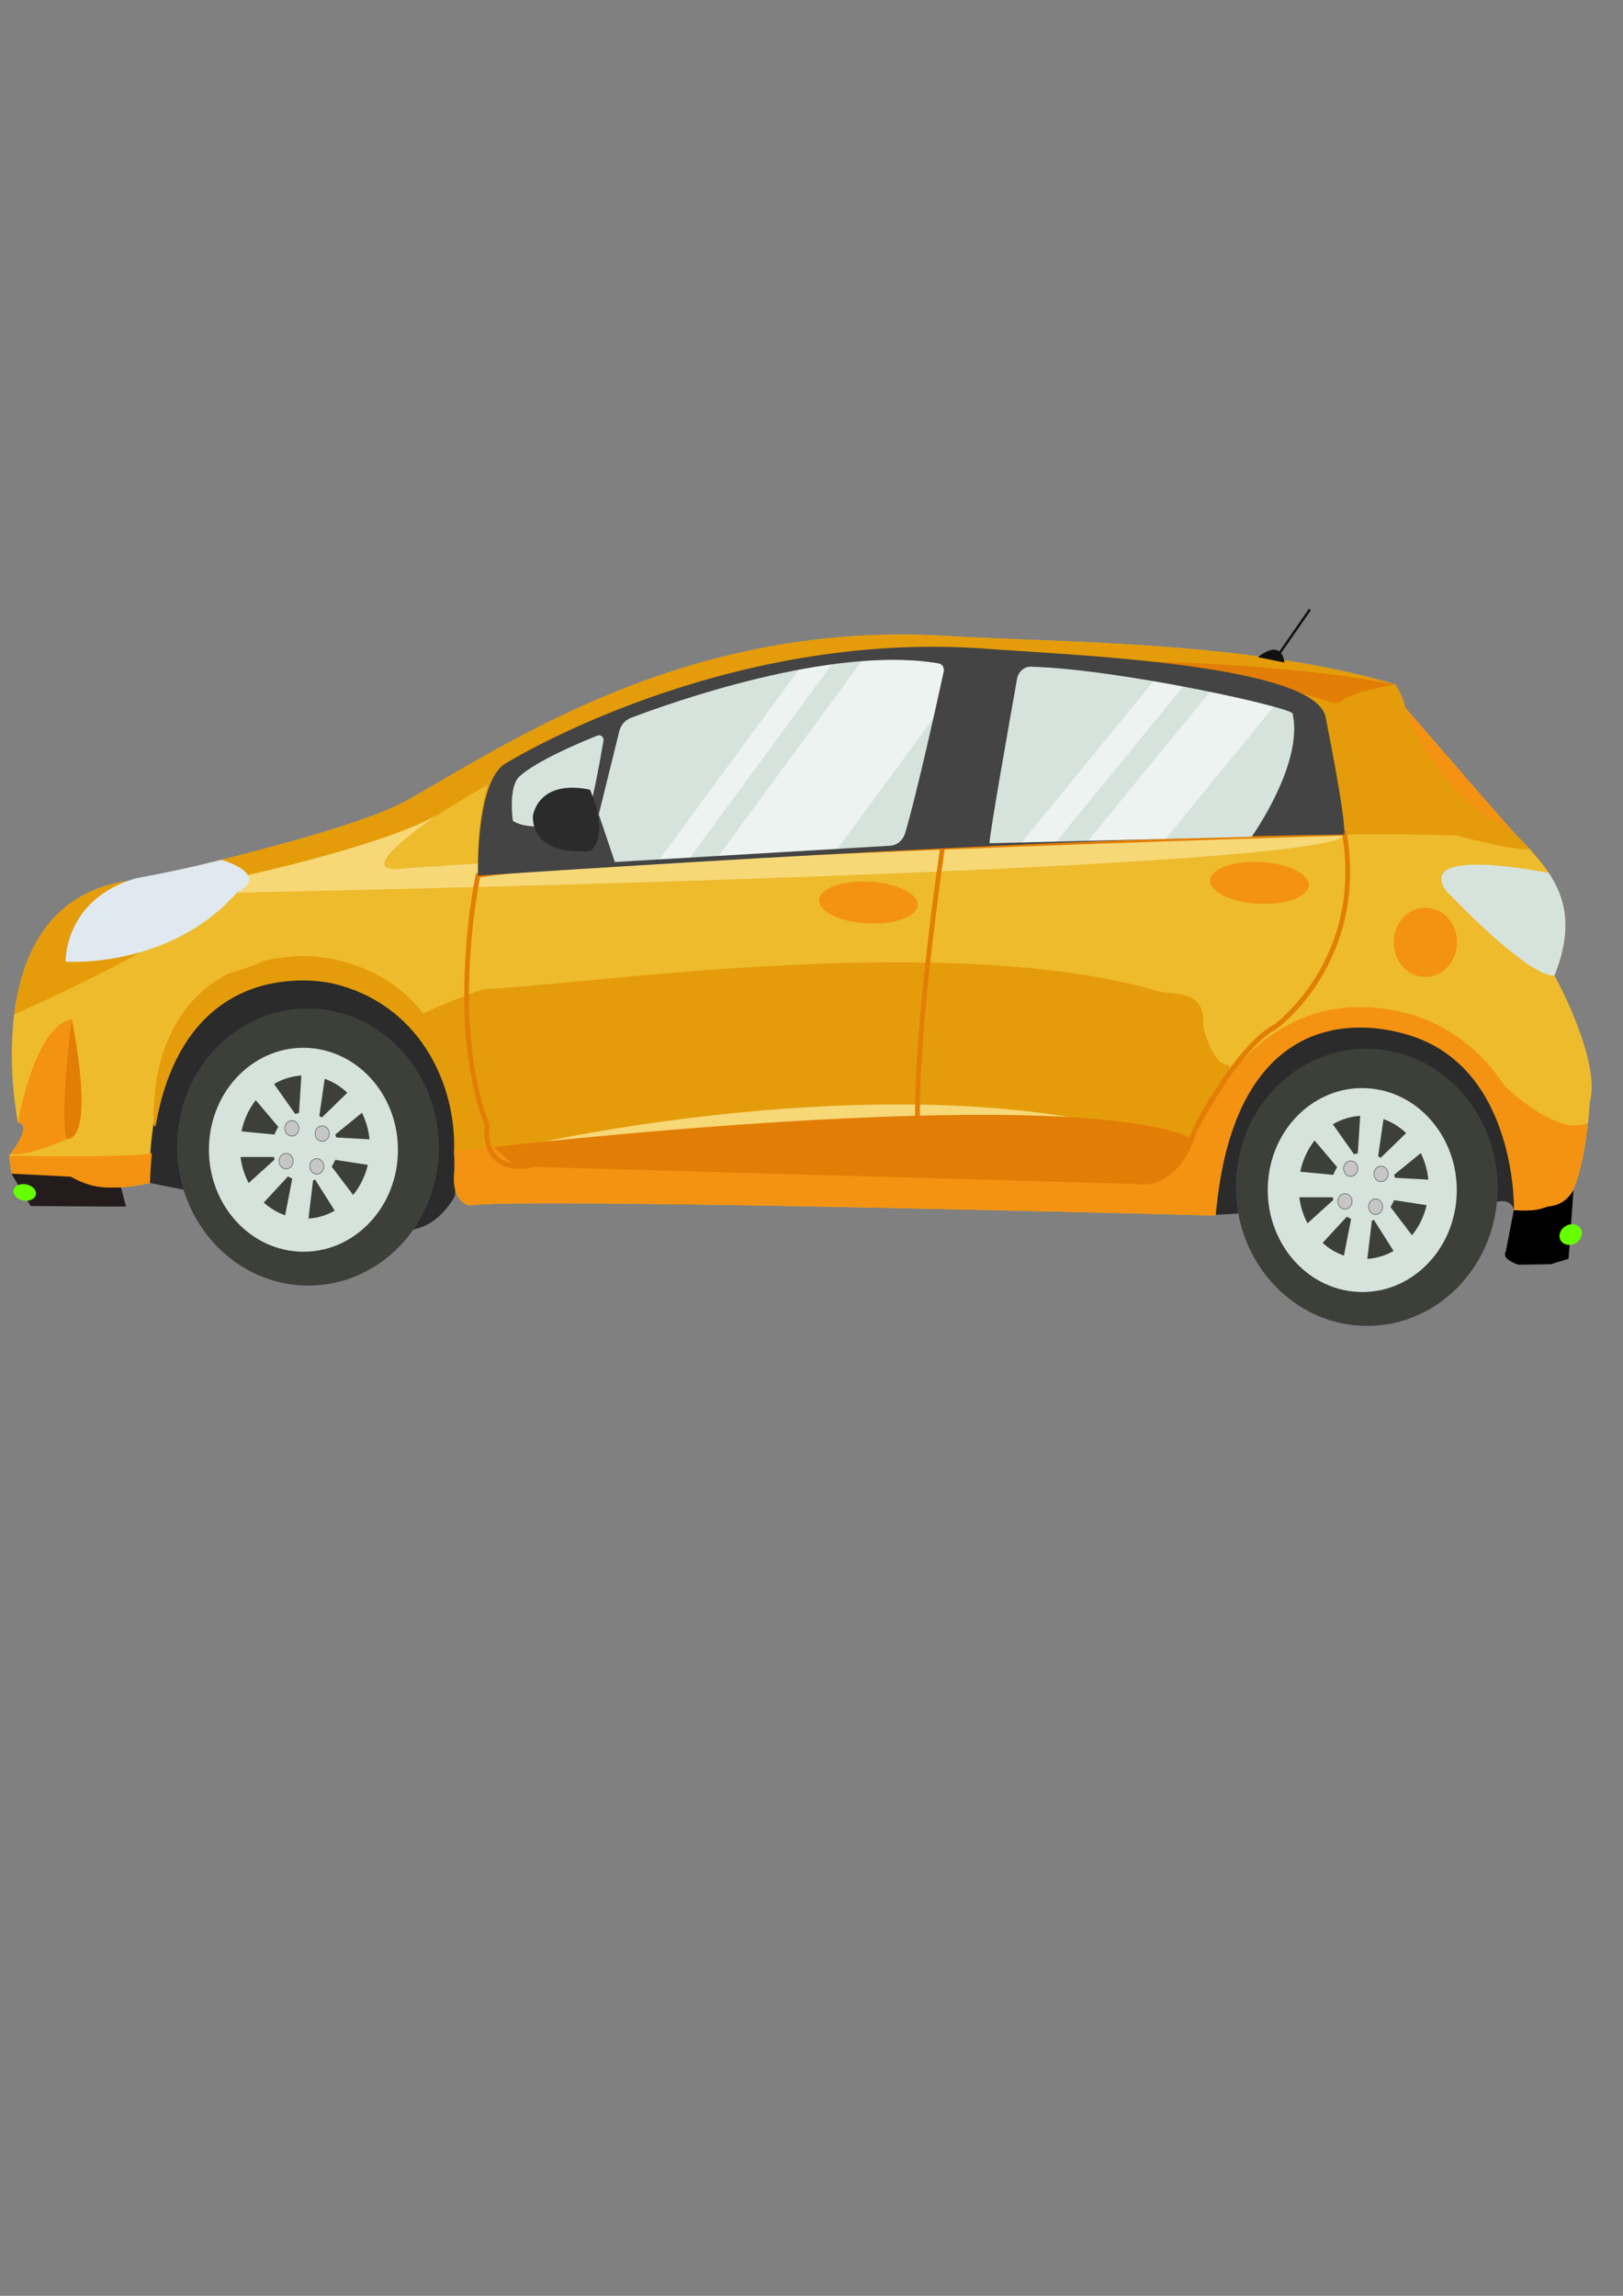 <?xml version="1.0" encoding="UTF-8" standalone="no"?>
<!-- Created with Inkscape (http://www.inkscape.org/) -->

<svg
   xmlns:dc="http://purl.org/dc/elements/1.1/"
   xmlns:cc="http://creativecommons.org/ns#"
   xmlns:rdf="http://www.w3.org/1999/02/22-rdf-syntax-ns#"
   xmlns:svg="http://www.w3.org/2000/svg"
   xmlns="http://www.w3.org/2000/svg"
   xmlns:sodipodi="http://sodipodi.sourceforge.net/DTD/sodipodi-0.dtd"
   xmlns:inkscape="http://www.inkscape.org/namespaces/inkscape"
   width="210mm"
   height="297mm"
   viewBox="0 0 210 297"
   version="1.1"
   id="svg8"
   inkscape:version="0.92.2 (5c3e80d, 2017-08-06)"
   sodipodi:docname="car side.svg">
  <rect x="0" y="0" width="210" height="297" fill="#808080" stroke="none"/>
  <defs
     id="defs2">
    <clipPath
       id="clipPath1412"
       clipPathUnits="userSpaceOnUse">
      <path
         inkscape:connector-curvature="0"
         id="path1410"
         d="M 0,500 H 500 V 0 H 0 Z" />
    </clipPath>
    <clipPath
       id="clipPath1648"
       clipPathUnits="userSpaceOnUse">
      <path
         inkscape:connector-curvature="0"
         id="path1646"
         d="m 289.399,157.216 c -1.449,-7.445 -5.828,-30.084 -5.79,-31.601 v 0 l 55.057,1.244 c 0,0 10.955,13.974 8.625,23.683 v 0 c -0.285,1.186 -36.382,8.545 -54.971,9.008 v 0 c -0.025,10e-4 -0.049,10e-4 -0.074,10e-4 v 0 c -1.384,0 -2.581,-0.97 -2.847,-2.335" />
    </clipPath>
    <clipPath
       id="clipPath1656"
       clipPathUnits="userSpaceOnUse">
      <path
         inkscape:connector-curvature="0"
         id="path1654"
         d="m 289.199,167.123 h 57.665 v -53.938 h -57.665 z" />
    </clipPath>
    <clipPath
       id="clipPath1676"
       clipPathUnits="userSpaceOnUse">
      <path
         inkscape:connector-curvature="0"
         id="path1674"
         d="M 0,500 H 500 V 0 H 0 Z" />
    </clipPath>
    <clipPath
       id="clipPath1688"
       clipPathUnits="userSpaceOnUse">
      <path
         inkscape:connector-curvature="0"
         id="path1686"
         d="m 208.27,149.71 c -1.103,-0.384 -1.968,-1.246 -2.364,-2.346 v 0 l -4.364,-16.203 3.379,-9.152 57.809,3.129 c 1.462,0.079 2.723,1.046 3.173,2.439 v 0 c 2.502,7.755 6.889,25.987 8.093,31.046 v 0 c 0.171,0.718 -0.297,1.439 -1.027,1.554 v 0 c -3.027,0.478 -6.264,0.689 -9.62,0.689 v 0 c -21.595,0 -48.11,-8.724 -55.079,-11.156" />
    </clipPath>
    <clipPath
       id="clipPath1696"
       clipPathUnits="userSpaceOnUse">
      <path
         inkscape:connector-curvature="0"
         id="path1694"
         d="m 208.574,170.011 h 70.237 v -65.877 h -70.237 z" />
    </clipPath>
    <clipPath
       id="clipPath1716"
       clipPathUnits="userSpaceOnUse">
      <path
         inkscape:connector-curvature="0"
         id="path1714"
         d="M 0,500 H 500 V 0 H 0 Z" />
    </clipPath>
    <clipPath
       id="clipPath1856"
       clipPathUnits="userSpaceOnUse">
      <path
         inkscape:connector-curvature="0"
         id="path1854"
         d="m 153.707,257.037 h 42.234 v -14.84 h -42.234 z" />
    </clipPath>
    <clipPath
       id="clipPath1908"
       clipPathUnits="userSpaceOnUse">
      <path
         inkscape:connector-curvature="0"
         id="path1906"
         d="m 145.615,264.121 h 57.921 v -7.088 h -57.921 z" />
    </clipPath>
    <clipPath
       id="clipPath1952"
       clipPathUnits="userSpaceOnUse">
      <path
         inkscape:connector-curvature="0"
         id="path1950"
         d="m 117.11,256.508 h 18.85 v -8.296 h -18.85 z" />
    </clipPath>
    <clipPath
       id="clipPath1996"
       clipPathUnits="userSpaceOnUse">
      <path
         inkscape:connector-curvature="0"
         id="path1994"
         d="M 126.374,295.583 C 111.108,295.48 107.323,270.8 107.323,270.8 v 0 l 5.244,0.591 c 2.667,0.245 5.322,0.306 7.414,-0.028 v 0 c 0.939,-0.151 1.767,-0.378 2.439,-0.702 v 0 c 0,0 77.806,-4.872 85.881,0.154 v 0 c -1.838,4.308 -9.055,12.689 -13.924,18.068 v 0 c -2.536,2.809 -4.437,4.795 -4.591,4.964 v 0 l -0.01,0.01 c -1.198,0.439 -3.055,0.798 -5.392,1.077 v 0 c -0.029,0.01 -0.049,0.01 -0.077,0.011 v 0 c -7.06,0.864 -18.421,1.114 -29.223,1.114 v 0 c -14.888,0 -28.71,-0.476 -28.71,-0.476" />
    </clipPath>
    <clipPath
       id="clipPath2004"
       clipPathUnits="userSpaceOnUse">
      <path
         inkscape:connector-curvature="0"
         id="path2002"
         d="M 104.941,338.611 H 215.484 V 218.352 H 104.941 Z" />
    </clipPath>
    <clipPath
       id="clipPath2024"
       clipPathUnits="userSpaceOnUse">
      <path
         inkscape:connector-curvature="0"
         id="path2022"
         d="M 0,500 H 500 V 0 H 0 Z" />
    </clipPath>
    <clipPath
       id="clipPath2044"
       clipPathUnits="userSpaceOnUse">
      <path
         inkscape:connector-curvature="0"
         id="path2042"
         d="M 95.124,290.894 C 90.591,287.939 83.233,264.453 83.233,264.453 v 0 l -0.005,-0.325 c 0.005,0.325 18.283,5.491 18.283,5.491 v 0 c -0.429,4.251 9.352,20.232 9.352,20.232 v 0 c -0.84,1.102 -4.457,1.391 -8.012,1.391 v 0 c -3.901,0 -7.727,-0.348 -7.727,-0.348" />
    </clipPath>
    <clipPath
       id="clipPath2052"
       clipPathUnits="userSpaceOnUse">
      <path
         inkscape:connector-curvature="0"
         id="path2050"
         d="M 74.041,295.82 H 116.981 V 265.742 H 74.041 Z" />
    </clipPath>
    <clipPath
       id="clipPath2072"
       clipPathUnits="userSpaceOnUse">
      <path
         inkscape:connector-curvature="0"
         id="path2070"
         d="m 68.793,276.416 c -2.996,-3.06 -5.359,-15.025 -5.785,-16.242 v 0 c 0,0 12.058,4.07 13.92,2.901 v 0 c 0,0 7.418,22.015 13.251,27.441 v 0 c 0,0 -8.462,-0.899 -21.386,-14.1" />
    </clipPath>
    <clipPath
       id="clipPath2080"
       clipPathUnits="userSpaceOnUse">
      <path
         inkscape:connector-curvature="0"
         id="path2078"
         d="m 53.556,289.48 h 43.271 v -28.092 h -43.271 z" />
    </clipPath>
    <clipPath
       id="clipPath2100"
       clipPathUnits="userSpaceOnUse">
      <path
         inkscape:connector-curvature="0"
         id="path2098"
         d="M 0,500 H 500 V 0 H 0 Z" />
    </clipPath>
    <clipPath
       id="clipPath2204"
       clipPathUnits="userSpaceOnUse">
      <path
         inkscape:connector-curvature="0"
         id="path2202"
         d="m 119.774,432.037 c -3.671,-0.014 -6.586,-0.11 -8.874,-0.294 v 0 c -0.534,-0.044 -1.032,-0.276 -1.405,-0.66 v 0 c -2.265,-2.328 -7.161,-10.249 -11.733,-18.468 v 0 c -0.812,-1.461 0.199,-3.265 1.87,-3.33 v 0 c 7.105,-0.276 23.195,-0.529 59.301,-0.398 v 0 c 9.115,0.033 17.133,0.084 22.18,0.12 v 0 c 1.691,0.011 2.752,1.813 1.959,3.307 v 0 c -4.03,7.592 -11.775,15.323 -14.6,18.01 v 0 c -0.407,0.387 -0.943,0.602 -1.504,0.612 v 0 c -7.82,0.133 -15.384,0.363 -22.712,0.585 v 0 c -8.736,0.266 -17.008,0.517 -23.597,0.517 v 0 c -0.299,0 -0.594,0 -0.885,-0.001" />
    </clipPath>
    <clipPath
       id="clipPath2212"
       clipPathUnits="userSpaceOnUse">
      <path
         inkscape:connector-curvature="0"
         id="path2210"
         d="M 94.971,457.994 H 164.379 V 385.841 H 94.971 Z" />
    </clipPath>
    <clipPath
       id="clipPath2228"
       clipPathUnits="userSpaceOnUse">
      <path
         inkscape:connector-curvature="0"
         id="path2226"
         d="M 112.663,441.332 H 175.34 V 375.517 H 112.663 Z" />
    </clipPath>
    <clipPath
       id="clipPath2244"
       clipPathUnits="userSpaceOnUse">
      <path
         inkscape:connector-curvature="0"
         id="path2242"
         d="M 0,500 H 500 V 0 H 0 Z" />
    </clipPath>
    <clipPath
       id="clipPath2252"
       clipPathUnits="userSpaceOnUse">
      <path
         inkscape:connector-curvature="0"
         id="path2250"
         d="M 79.63,397.706 H 100.254 V 383.31 H 79.63 Z" />
    </clipPath>
    <clipPath
       id="clipPath2268"
       clipPathUnits="userSpaceOnUse">
      <path
         inkscape:connector-curvature="0"
         id="path2266"
         d="m 182.957,397.394 h 18.528 v -14.348 h -18.528 z" />
    </clipPath>
    <clipPath
       id="clipPath2288"
       clipPathUnits="userSpaceOnUse">
      <path
         inkscape:connector-curvature="0"
         id="path2286"
         d="m 125.951,368.38 c -1.467,-0.084 -22.878,-6.561 -22.878,-6.561 v 0 c -3.092,-0.871 -5.506,-2.611 -7.399,-4.765 v 0 c -6.078,-6.905 -6.708,-18.035 -6.708,-18.035 v 0 c -1.892,-4.036 -1.977,-7.095 -1.976,-7.576 v 0 c 0.862,-0.312 1.677,-0.526 2.403,-0.667 v 0 c 1.867,-0.377 3.152,-0.303 3.152,-0.303 v 0 c 54.887,-9.091 94.688,0.039 94.688,0.039 v 0 c 0.968,0.044 1.883,0.145 2.753,0.297 v 0 c 1.951,0.344 3.655,0.938 5.147,1.707 v 0 c 0.019,0.056 0.032,0.101 0.036,0.144 v 0 c 0.226,1.68 -1.642,6.434 -1.642,6.434 v 0 c 0.23,10.475 -3.608,16.295 -6.853,19.328 v 0 c -2.316,2.171 -4.332,2.913 -4.332,2.913 v 0 c -16.448,6.77 -30.818,8.383 -40.946,8.382 v 0 c -9.082,0 -14.754,-1.298 -15.445,-1.337" />
    </clipPath>
    <clipPath
       id="clipPath2336"
       clipPathUnits="userSpaceOnUse">
      <path
         inkscape:connector-curvature="0"
         id="path2334"
         d="M 0,500 H 500 V 0 H 0 Z" />
    </clipPath>
    <clipPath
       id="clipPath2476"
       clipPathUnits="userSpaceOnUse">
      <path
         inkscape:connector-curvature="0"
         id="path2474"
         d="m 340.335,293.117 c -5.656,-2.107 -14.164,-9.314 -20.912,-15.7 v 0 c -1.213,-1.148 -0.378,-3.184 1.29,-3.153 v 0 c 9.044,0.172 24.436,0.292 50.86,0.292 v 0 c 19.083,0 36.608,-0.07 41.865,-0.093 v 0 c 0.84,-0.003 1.583,0.558 1.778,1.376 v 0 c 0.762,3.202 1.223,9.581 1.147,16.316 v 0 c -0.009,0.786 -0.517,1.488 -1.269,1.721 v 0 c -7.8,2.421 -17.856,3.646 -29.956,3.646 v 0 c -21.508,0 -42.459,-3.948 -44.803,-4.405" />
    </clipPath>
    <clipPath
       id="clipPath2484"
       clipPathUnits="userSpaceOnUse">
      <path
         inkscape:connector-curvature="0"
         id="path2482"
         d="m 350.935,307.386 h 61.139 v -53.765 h -61.139 z" />
    </clipPath>
    <clipPath
       id="clipPath2504"
       clipPathUnits="userSpaceOnUse">
      <path
         inkscape:connector-curvature="0"
         id="path2502"
         d="m 426.734,296.249 c -3.401,-0.882 -1.89,-9.826 -1.89,-9.826 v 0 c 0,0 2.52,-14.864 5.669,-17.257 v 0 c 3.149,-2.393 10.329,2.142 10.329,2.142 v 0 c -2.561,11 -7.306,19.65 -10.959,24.815 v 0 c -0.174,0.247 -0.678,0.323 -1.233,0.323 v 0 c -0.892,0 -1.916,-0.197 -1.916,-0.197" />
    </clipPath>
    <clipPath
       id="clipPath2512"
       clipPathUnits="userSpaceOnUse">
      <path
         inkscape:connector-curvature="0"
         id="path2510"
         d="m 418.656,298.098 h 21.858 v -30.215 h -21.858 z" />
    </clipPath>
    <clipPath
       id="clipPath2532"
       clipPathUnits="userSpaceOnUse">
      <path
         inkscape:connector-curvature="0"
         id="path2530"
         d="m 433.242,292.932 c 3.864,-5.543 7.978,-20.071 8.566,-20.575 v 0 c 0.588,-0.504 6.131,1.596 6.131,1.596 v 0 c -3.023,14.024 -14.277,20.239 -14.277,20.239 v 0 c -0.11,0.019 -0.205,0.028 -0.287,0.028 v 0 c -0.991,0 -0.133,-1.288 -0.133,-1.288" />
    </clipPath>
    <clipPath
       id="clipPath2540"
       clipPathUnits="userSpaceOnUse">
      <path
         inkscape:connector-curvature="0"
         id="path2538"
         d="m 435.27,293.216 h 8.138 v -16.972 h -8.138 z" />
    </clipPath>
    <clipPath
       id="clipPath2556"
       clipPathUnits="userSpaceOnUse">
      <path
         inkscape:connector-curvature="0"
         id="path2554"
         d="m 438.473,291.27 h 10.55 v -19.802 h -10.55 z" />
    </clipPath>
    <clipPath
       id="clipPath2572"
       clipPathUnits="userSpaceOnUse">
      <path
         inkscape:connector-curvature="0"
         id="path2570"
         d="M 0,500 H 500 V 0 H 0 Z" />
    </clipPath>
    <clipPath
       id="clipPath2628"
       clipPathUnits="userSpaceOnUse">
      <path
         inkscape:connector-curvature="0"
         id="path2626"
         d="m 421.39,244.526 h 11.128 V 228.369 H 421.39 Z" />
    </clipPath>
    <clipPath
       id="clipPath2644"
       clipPathUnits="userSpaceOnUse">
      <path
         inkscape:connector-curvature="0"
         id="path2642"
         d="m 303.793,236.666 c -10.581,-2.389 -11.851,-24.187 -12.477,-24.317 v 0 l -0.12,-0.051 c -0.605,-0.383 -1.32,-2.701 -2.147,-4.353 v 0 c -0.876,-1.764 -0.252,-3.447 -0.252,-3.447 v 0 l 0.222,-0.463 c 22.614,-2.51 75.421,-1.623 105.421,-0.847 v 0 l -1.34,8.657 c -0.383,6.429 -6.722,18.523 -6.722,18.523 v 0 c -5.703,9.744 -30.232,13.1 -30.232,13.1 v 0 c 0,0 -25.91,-1.129 -28.722,0.171 v 0 c -0.204,0.095 -0.505,0.139 -0.886,0.139 v 0 c -4.849,0 -22.745,-7.112 -22.745,-7.112" />
    </clipPath>
    <clipPath
       id="clipPath2704"
       clipPathUnits="userSpaceOnUse">
      <path
         inkscape:connector-curvature="0"
         id="path2702"
         d="M 0,500 H 500 V 0 H 0 Z" />
    </clipPath>
    <clipPath
       id="clipPath2716"
       clipPathUnits="userSpaceOnUse">
      <path
         inkscape:connector-curvature="0"
         id="path2714"
         d="M 280.756,212.732 H 419.473 V 202.379 H 280.756 Z" />
    </clipPath>
    <clipPath
       id="clipPath2772"
       clipPathUnits="userSpaceOnUse">
      <path
         inkscape:connector-curvature="0"
         id="path2770"
         d="m 290.564,263.875 h 13.023 v -7.518 h -13.023 z" />
    </clipPath>
    <clipPath
       id="clipPath2788"
       clipPathUnits="userSpaceOnUse">
      <path
         inkscape:connector-curvature="0"
         id="path2786"
         d="m 389.563,264.298 h 26.933 v -9.051 h -26.933 z" />
    </clipPath>
    <clipPath
       id="clipPath2808"
       clipPathUnits="userSpaceOnUse">
      <path
         inkscape:connector-curvature="0"
         id="path2806"
         d="m 434.47,219.03 h 21.877 V 205.525 H 434.47 Z" />
    </clipPath>
    <clipPath
       id="clipPath2916"
       clipPathUnits="userSpaceOnUse">
      <path
         inkscape:connector-curvature="0"
         id="path2914"
         d="m 300.615,388.066 h 13.161 v -13.277 h -13.161 z" />
    </clipPath>
    <clipPath
       id="clipPath2936"
       clipPathUnits="userSpaceOnUse">
      <path
         inkscape:connector-curvature="0"
         id="path2934"
         d="m 415.758,387.349 h 13.667 v -12.224 h -13.667 z" />
    </clipPath>
    <clipPath
       id="clipPath2952"
       clipPathUnits="userSpaceOnUse">
      <path
         inkscape:connector-curvature="0"
         id="path2950"
         d="m 300.802,401.223 h 8.879 v -4.024 h -8.879 z" />
    </clipPath>
    <clipPath
       id="clipPath2968"
       clipPathUnits="userSpaceOnUse">
      <path
         inkscape:connector-curvature="0"
         id="path2966"
         d="m 419.396,400.39 h 9.473 v -4.688 h -9.473 z" />
    </clipPath>
    <clipPath
       id="clipPath2984"
       clipPathUnits="userSpaceOnUse">
      <path
         inkscape:connector-curvature="0"
         id="path2982"
         d="m 341.951,430.111 c -10.92,-0.511 -13.66,-3.35 -13.66,-3.35 v 0 c -1.646,-1.106 -7.508,-9.692 -7.508,-9.692 v 0 c -5.547,-8.743 5.931,-10.233 5.931,-10.233 v 0 c 50.351,-6.417 78.023,0.637 78.023,0.637 v 0 c 10.95,3.222 -0.763,15.556 -0.763,15.556 v 0 c -4.085,5.053 -12.047,6.792 -12.047,6.792 v 0 c -2.266,0.635 -9.906,0.833 -18.556,0.833 v 0 c -14.327,0 -31.42,-0.543 -31.42,-0.543" />
    </clipPath>
    <clipPath
       id="clipPath2992"
       clipPathUnits="userSpaceOnUse">
      <path
         inkscape:connector-curvature="0"
         id="path2990"
         d="m 322.265,460.246 h 84.252 v -83.569 h -84.252 z" />
    </clipPath>
    <clipPath
       id="clipPath3012"
       clipPathUnits="userSpaceOnUse">
      <path
         inkscape:connector-curvature="0"
         id="path3010"
         d="M 0,500 H 500 V 0 H 0 Z" />
    </clipPath>
    <clipPath
       id="clipPath3032"
       clipPathUnits="userSpaceOnUse">
      <path
         inkscape:connector-curvature="0"
         id="path3030"
         d="M 0,500 H 500 V 0 H 0 Z" />
    </clipPath>
  </defs>
  <sodipodi:namedview
     id="base"
     pagecolor="#ffffff"
     bordercolor="#666666"
     borderopacity="1.0"
     inkscape:pageopacity="0.0"
     inkscape:pageshadow="2"
     inkscape:zoom="0.98994948"
     inkscape:cx="551.3231"
     inkscape:cy="705.549"
     inkscape:document-units="mm"
     inkscape:current-layer="layer1"
     showgrid="false"
     inkscape:window-width="2736"
     inkscape:window-height="1699"
     inkscape:window-x="-13"
     inkscape:window-y="-13"
     inkscape:window-maximized="1" />
  <g
     inkscape:label="Layer 1"
     inkscape:groupmode="layer"
     id="layer1">
    <g
       transform="matrix(0.616,0,0,-0.673,-46.674,193.627)"
       id="g4176">
      <g
         id="g1406">
        <g
           clip-path="url(#clipPath1412)"
           id="g1408">
          <g
             transform="translate(409.715,75.907)"
             id="g1414">
            <path
               inkscape:connector-curvature="0"
               id="path1416"
               style="fill:#eebb2d;fill-opacity:1;fill-rule:nonzero;stroke:none"
               d="m 0,0 c 0,0 -0.098,-1.666 -0.385,-4.04 -0.675,-5.582 -2.361,-15.061 -6.17,-15.974 0,0 -7.863,-1.71 -9.376,-0.778 0,0 0.621,26.516 -21.103,33.327 -12.868,4.023 -37.859,4.179 -41.552,-34.388 0,0 -146.931,3.544 -156.864,1.93 0,0 -3.859,0.698 -3.061,6.711 0,0 0.071,1.294 -0.071,3.386 -0.497,8.055 -3.948,28.005 -25.414,32.563 0,0 -30.772,7.076 -37.299,-27.509 -0.303,-1.625 -0.559,-3.336 -0.737,-5.144 -0.208,-1.796 -0.338,-3.689 -0.409,-5.678 0,0 -11.802,-2.74 -16.67,1.243 0,0 -12.208,-0.076 -12.426,0.577 l -0.496,3.406 c 0,0 0.121,0.14 0.32,0.39 1.089,1.33 4.372,5.66 1.534,6 0,0 -2.27,10.088 -0.772,20.893 1.637,11.754 7.722,24.349 26.033,25.802 0,0 44.133,8.916 56.22,15.11 21.974,11.264 59.211,34.78 113.808,31.722 23.578,-1.324 62.484,-0.83 94,-9.3 0,0 1.469,-1.884 2.125,-4.509 0,0 21.819,-23.077 23.083,-24.246 1.054,-0.972 2.079,-1.933 3.04,-2.901 1.508,-1.502 2.88,-3.009 4.02,-4.598 3.647,-5.046 5.015,-10.88 1.191,-19.699 0,0 9.875,-16.367 7.431,-24.296" />
          </g>
          <g
             transform="translate(114.819,58.921)"
             id="g1418">
            <path
               inkscape:connector-curvature="0"
               id="path1420"
               style="fill:#2a2b2a;fill-opacity:1;fill-rule:nonzero;stroke:none"
               d="m 0,0 -7.545,1.392 c 0,0 -2.879,38.526 31.742,39.165 13.171,0.242 35.403,-8.565 32.309,-41.628 0,0 -2.942,-5.614 -8.95,-6.502 0,0 17.117,29.644 -15.906,41.038 C 19.999,37.485 -2.982,28.849 0,0" />
          </g>
          <g
             transform="translate(335.817,54.438)"
             id="g1422">
            <path
               inkscape:connector-curvature="0"
               id="path1424"
               style="fill:#2a2b2a;fill-opacity:1;fill-rule:nonzero;stroke:none"
               d="m 0,0 -4.854,-0.25 c 0,0 -2.632,34.486 30.431,37.024 13.135,1.008 35.03,-10.017 32.39,-36.097 0,0 -0.48,2.617 -4.429,1.373 0,0 0.201,18.281 -19.364,26.195 C 22.749,32.867 0.5,28.427 0,0" />
          </g>
          <g
             transform="translate(167.924,65.944)"
             id="g1426">
            <path
               inkscape:connector-curvature="0"
               id="path1428"
               style="fill:#3d4039;fill-opacity:1;fill-rule:nonzero;stroke:none"
               d="m 0,0 c -0.683,-14.695 -13.535,-26.036 -28.705,-25.331 -15.17,0.705 -26.914,13.19 -26.231,27.886 C -54.252,17.25 -41.4,28.591 -26.23,27.886 -11.06,27.18 0.683,14.696 0,0" />
          </g>
          <g
             transform="translate(159.338,65.776)"
             id="g1430">
            <path
               inkscape:connector-curvature="0"
               id="path1432"
               style="fill:#d6e3dd;fill-opacity:1;fill-rule:nonzero;stroke:none"
               d="m 0,0 c -0.503,-10.812 -9.789,-19.164 -20.741,-18.655 -10.953,0.509 -19.424,9.687 -18.921,20.499 0.503,10.813 9.789,19.165 20.741,18.655 C -7.968,19.99 0.503,10.812 0,0" />
          </g>
          <g
             transform="translate(153.445,66.584)"
             id="g1434">
            <path
               inkscape:connector-curvature="0"
               id="path1436"
               style="fill:#3d4039;fill-opacity:1;fill-rule:nonzero;stroke:none"
               d="m 0,0 c -0.353,-7.596 -6.745,-13.469 -14.275,-13.119 -7.531,0.35 -13.35,6.792 -12.996,14.387 0.353,7.596 6.744,13.469 14.275,13.119 C -5.465,14.037 0.353,7.596 0,0" />
          </g>
          <g
             transform="translate(156.547,63.296)"
             id="g1438">
            <path
               inkscape:connector-curvature="0"
               id="path1440"
               style="fill:#d6e3dd;fill-opacity:1;fill-rule:nonzero;stroke:none"
               d="m 0,0 0.562,5.204 -10.715,0.559 c -0.058,0.196 -0.124,0.387 -0.199,0.575 l 8.396,6.242 -3.257,4.097 -7.953,-7.076 c -0.176,0.104 -0.357,0.199 -0.542,0.288 l 1.673,10.58 -5.208,0.53 -0.727,-10.534 c -0.271,-0.047 -0.535,-0.112 -0.793,-0.189 l -6.558,8.495 -3.96,-3.423 6.975,-7.559 c -0.329,-0.449 -0.603,-0.94 -0.81,-1.465 l -10.555,0.921 -0.166,-5.231 10.578,0.008 c 0.053,-0.166 0.11,-0.331 0.175,-0.491 l -8.366,-6.937 3.559,-3.839 7.615,7.536 c 0.284,-0.168 0.585,-0.311 0.894,-0.438 l -2.229,-10.468 5.152,-0.924 1.438,11.06 c 0.202,0.05 0.4,0.11 0.595,0.177 l -0.123,-0.091 6.174,-8.94 4.208,3.112 -6.942,8.374 c 0.292,0.405 0.537,0.844 0.73,1.31 z" />
          </g>
          <g
             transform="translate(138.566,70.745)"
             id="g1442">
            <path
               inkscape:connector-curvature="0"
               id="path1444"
               style="fill:#c6c6c6;fill-opacity:1;fill-rule:nonzero;stroke:none"
               d="m 0,0 c -0.038,-0.822 -0.736,-1.457 -1.558,-1.419 -0.822,0.038 -1.457,0.735 -1.419,1.558 0.038,0.822 0.736,1.457 1.558,1.419 C -0.597,1.52 0.038,0.822 0,0" />
          </g>
          <g
             transform="translate(138.566,70.745)"
             id="g1446">
            <path
               inkscape:connector-curvature="0"
               id="path1448"
               style="fill:none;stroke:#3d4039;stroke-width:0.1;stroke-linecap:butt;stroke-linejoin:miter;stroke-miterlimit:10;stroke-dasharray:none;stroke-opacity:1"
               d="m 0,0 c -0.038,-0.822 -0.736,-1.457 -1.558,-1.419 -0.822,0.038 -1.457,0.735 -1.419,1.558 0.038,0.822 0.736,1.457 1.558,1.419 C -0.597,1.52 0.038,0.822 0,0 Z" />
          </g>
          <g
             transform="translate(144.94,69.735)"
             id="g1450">
            <path
               inkscape:connector-curvature="0"
               id="path1452"
               style="fill:#c6c6c6;fill-opacity:1;fill-rule:nonzero;stroke:none"
               d="m 0,0 c -0.038,-0.822 -0.736,-1.458 -1.558,-1.419 -0.822,0.038 -1.457,0.735 -1.419,1.557 0.038,0.822 0.736,1.458 1.558,1.42 C -0.597,1.519 0.038,0.822 0,0" />
          </g>
          <g
             transform="translate(144.94,69.735)"
             id="g1454">
            <path
               inkscape:connector-curvature="0"
               id="path1456"
               style="fill:none;stroke:#3d4039;stroke-width:0.1;stroke-linecap:butt;stroke-linejoin:miter;stroke-miterlimit:10;stroke-dasharray:none;stroke-opacity:1"
               d="m 0,0 c -0.038,-0.822 -0.736,-1.458 -1.558,-1.419 -0.822,0.038 -1.457,0.735 -1.419,1.557 0.038,0.822 0.736,1.458 1.558,1.42 C -0.597,1.519 0.038,0.822 0,0 Z" />
          </g>
          <g
             transform="translate(143.804,63.432)"
             id="g1458">
            <path
               inkscape:connector-curvature="0"
               id="path1460"
               style="fill:#c6c6c6;fill-opacity:1;fill-rule:nonzero;stroke:none"
               d="m 0,0 c -0.038,-0.822 -0.736,-1.458 -1.558,-1.419 -0.822,0.038 -1.457,0.735 -1.419,1.557 0.038,0.822 0.736,1.458 1.558,1.42 C -0.597,1.519 0.038,0.822 0,0" />
          </g>
          <g
             transform="translate(143.804,63.432)"
             id="g1462">
            <path
               inkscape:connector-curvature="0"
               id="path1464"
               style="fill:none;stroke:#3d4039;stroke-width:0.1;stroke-linecap:butt;stroke-linejoin:miter;stroke-miterlimit:10;stroke-dasharray:none;stroke-opacity:1"
               d="m 0,0 c -0.038,-0.822 -0.736,-1.458 -1.558,-1.419 -0.822,0.038 -1.457,0.735 -1.419,1.557 0.038,0.822 0.736,1.458 1.558,1.42 C -0.597,1.519 0.038,0.822 0,0 Z" />
          </g>
          <g
             transform="translate(137.365,64.445)"
             id="g1466">
            <path
               inkscape:connector-curvature="0"
               id="path1468"
               style="fill:#c6c6c6;fill-opacity:1;fill-rule:nonzero;stroke:none"
               d="m 0,0 c -0.038,-0.822 -0.736,-1.458 -1.558,-1.419 -0.822,0.038 -1.457,0.735 -1.419,1.557 0.038,0.823 0.736,1.458 1.558,1.42 C -0.597,1.519 0.038,0.822 0,0" />
          </g>
          <g
             transform="translate(137.365,64.445)"
             id="g1470">
            <path
               inkscape:connector-curvature="0"
               id="path1472"
               style="fill:none;stroke:#3d4039;stroke-width:0.1;stroke-linecap:butt;stroke-linejoin:miter;stroke-miterlimit:10;stroke-dasharray:none;stroke-opacity:1"
               d="m 0,0 c -0.038,-0.822 -0.736,-1.458 -1.558,-1.419 -0.822,0.038 -1.457,0.735 -1.419,1.557 0.038,0.823 0.736,1.458 1.558,1.42 C -0.597,1.519 0.038,0.822 0,0 Z" />
          </g>
          <g
             transform="translate(390.327,58.196)"
             id="g1474">
            <path
               inkscape:connector-curvature="0"
               id="path1476"
               style="fill:#3d4039;fill-opacity:1;fill-rule:nonzero;stroke:none"
               d="m 0,0 c -0.683,-14.695 -13.535,-26.036 -28.705,-25.331 -15.17,0.705 -26.914,13.19 -26.231,27.886 0.684,14.695 13.535,26.036 28.706,25.331 C -11.06,27.18 0.683,14.695 0,0" />
          </g>
          <g
             transform="translate(381.741,58.028)"
             id="g1478">
            <path
               inkscape:connector-curvature="0"
               id="path1480"
               style="fill:#d6e3dd;fill-opacity:1;fill-rule:nonzero;stroke:none"
               d="m 0,0 c -0.503,-10.812 -9.789,-19.164 -20.741,-18.655 -10.953,0.509 -19.424,9.687 -18.921,20.499 0.503,10.813 9.789,19.165 20.741,18.655 C -7.968,19.99 0.503,10.812 0,0" />
          </g>
          <g
             transform="translate(375.848,58.836)"
             id="g1482">
            <path
               inkscape:connector-curvature="0"
               id="path1484"
               style="fill:#3d4039;fill-opacity:1;fill-rule:nonzero;stroke:none"
               d="m 0,0 c -0.353,-7.596 -6.744,-13.469 -14.275,-13.119 -7.531,0.35 -13.35,6.792 -12.996,14.387 0.353,7.596 6.744,13.469 14.275,13.119 C -5.465,14.037 0.353,7.596 0,0" />
          </g>
          <g
             transform="translate(378.95,55.548)"
             id="g1486">
            <path
               inkscape:connector-curvature="0"
               id="path1488"
               style="fill:#d6e3dd;fill-opacity:1;fill-rule:nonzero;stroke:none"
               d="m 0,0 0.562,5.204 -10.715,0.559 c -0.058,0.195 -0.124,0.387 -0.199,0.575 l 8.396,6.242 -3.257,4.097 -7.953,-7.076 c -0.176,0.104 -0.357,0.199 -0.542,0.288 l 1.673,10.58 -5.207,0.53 -0.728,-10.534 c -0.271,-0.047 -0.535,-0.112 -0.793,-0.189 l -6.558,8.495 -3.96,-3.423 6.975,-7.559 c -0.329,-0.449 -0.603,-0.94 -0.81,-1.465 l -10.555,0.921 -0.166,-5.232 10.578,0.009 c 0.053,-0.166 0.11,-0.331 0.175,-0.491 l -8.366,-6.937 3.559,-3.839 7.615,7.536 c 0.284,-0.168 0.585,-0.311 0.894,-0.438 l -2.229,-10.468 5.152,-0.924 1.438,11.06 c 0.202,0.05 0.4,0.11 0.595,0.177 l -0.122,-0.091 6.173,-8.94 4.208,3.112 -6.942,8.374 c 0.292,0.405 0.537,0.844 0.73,1.31 z" />
          </g>
          <g
             transform="translate(360.969,62.997)"
             id="g1490">
            <path
               inkscape:connector-curvature="0"
               id="path1492"
               style="fill:#c6c6c6;fill-opacity:1;fill-rule:nonzero;stroke:none"
               d="m 0,0 c -0.038,-0.822 -0.736,-1.458 -1.558,-1.419 -0.822,0.038 -1.457,0.735 -1.419,1.557 0.038,0.823 0.736,1.458 1.558,1.42 C -0.597,1.52 0.038,0.822 0,0" />
          </g>
          <g
             transform="translate(360.969,62.997)"
             id="g1494">
            <path
               inkscape:connector-curvature="0"
               id="path1496"
               style="fill:none;stroke:#3d4039;stroke-width:0.1;stroke-linecap:butt;stroke-linejoin:miter;stroke-miterlimit:10;stroke-dasharray:none;stroke-opacity:1"
               d="m 0,0 c -0.038,-0.822 -0.736,-1.458 -1.558,-1.419 -0.822,0.038 -1.457,0.735 -1.419,1.557 0.038,0.823 0.736,1.458 1.558,1.42 C -0.597,1.52 0.038,0.822 0,0 Z" />
          </g>
          <g
             transform="translate(367.343,61.987)"
             id="g1498">
            <path
               inkscape:connector-curvature="0"
               id="path1500"
               style="fill:#c6c6c6;fill-opacity:1;fill-rule:nonzero;stroke:none"
               d="m 0,0 c -0.038,-0.822 -0.736,-1.458 -1.558,-1.419 -0.822,0.038 -1.457,0.735 -1.419,1.557 0.038,0.822 0.736,1.458 1.558,1.42 C -0.597,1.519 0.038,0.822 0,0" />
          </g>
          <g
             transform="translate(367.343,61.987)"
             id="g1502">
            <path
               inkscape:connector-curvature="0"
               id="path1504"
               style="fill:none;stroke:#3d4039;stroke-width:0.1;stroke-linecap:butt;stroke-linejoin:miter;stroke-miterlimit:10;stroke-dasharray:none;stroke-opacity:1"
               d="m 0,0 c -0.038,-0.822 -0.736,-1.458 -1.558,-1.419 -0.822,0.038 -1.457,0.735 -1.419,1.557 0.038,0.822 0.736,1.458 1.558,1.42 C -0.597,1.519 0.038,0.822 0,0 Z" />
          </g>
          <g
             transform="translate(366.207,55.684)"
             id="g1506">
            <path
               inkscape:connector-curvature="0"
               id="path1508"
               style="fill:#c6c6c6;fill-opacity:1;fill-rule:nonzero;stroke:none"
               d="m 0,0 c -0.038,-0.822 -0.736,-1.458 -1.558,-1.419 -0.822,0.038 -1.457,0.735 -1.419,1.557 0.038,0.823 0.736,1.458 1.558,1.42 C -0.597,1.52 0.038,0.822 0,0" />
          </g>
          <g
             transform="translate(366.207,55.684)"
             id="g1510">
            <path
               inkscape:connector-curvature="0"
               id="path1512"
               style="fill:none;stroke:#3d4039;stroke-width:0.1;stroke-linecap:butt;stroke-linejoin:miter;stroke-miterlimit:10;stroke-dasharray:none;stroke-opacity:1"
               d="m 0,0 c -0.038,-0.822 -0.736,-1.458 -1.558,-1.419 -0.822,0.038 -1.457,0.735 -1.419,1.557 0.038,0.823 0.736,1.458 1.558,1.42 C -0.597,1.52 0.038,0.822 0,0 Z" />
          </g>
          <g
             transform="translate(359.768,56.697)"
             id="g1514">
            <path
               inkscape:connector-curvature="0"
               id="path1516"
               style="fill:#c6c6c6;fill-opacity:1;fill-rule:nonzero;stroke:none"
               d="m 0,0 c -0.038,-0.822 -0.736,-1.457 -1.558,-1.419 -0.822,0.038 -1.457,0.735 -1.419,1.558 0.038,0.822 0.736,1.457 1.558,1.419 C -0.597,1.52 0.038,0.822 0,0" />
          </g>
          <g
             transform="translate(359.768,56.697)"
             id="g1518">
            <path
               inkscape:connector-curvature="0"
               id="path1520"
               style="fill:none;stroke:#3d4039;stroke-width:0.1;stroke-linecap:butt;stroke-linejoin:miter;stroke-miterlimit:10;stroke-dasharray:none;stroke-opacity:1"
               d="m 0,0 c -0.038,-0.822 -0.736,-1.457 -1.558,-1.419 -0.822,0.038 -1.457,0.735 -1.419,1.558 0.038,0.822 0.736,1.457 1.558,1.419 C -0.597,1.52 0.038,0.822 0,0 Z" />
          </g>
          <g
             transform="translate(397.073,124.499)"
             id="g1522">
            <path
               inkscape:connector-curvature="0"
               id="path1524"
               style="fill:#e59c0a;fill-opacity:1;fill-rule:nonzero;stroke:none"
               d="m 0,0 c -0.021,0.001 -0.042,-0.008 -0.063,-0.007 -3.296,-0.366 -15.268,2.609 -15.268,2.609 -6.714,0.208 -14.723,0.259 -23.682,0.188 -50.079,-0.422 -130.009,-4.767 -181.863,-7.887 -29.982,-1.823 -50.583,-3.22 -50.583,-3.22 -15.026,-10.717 -46.749,-23.417 -46.749,-23.417 l -0.101,0.057 c 1.637,11.754 7.722,24.349 26.033,25.801 0,0 7.678,1.552 17.517,3.814 13.73,3.149 31.656,7.691 38.703,11.296 21.974,11.265 59.211,34.781 113.808,31.723 23.578,-1.325 62.484,-0.83 94,-9.3 0,0 1.469,-1.885 2.125,-4.51 l 0.01,-0.01 C -25.569,26.561 -6.994,6.915 -3.536,3.402 -3.289,3.142 -3.12,2.978 -3.04,2.902 -1.986,1.929 -0.962,0.968 0,0" />
          </g>
          <g
             transform="translate(268.529,113.734)"
             id="g1526">
            <path
               inkscape:connector-curvature="0"
               id="path1528"
               style="fill:#f49211;fill-opacity:1;fill-rule:nonzero;stroke:none"
               d="m 0,0 c -0.103,-2.216 -4.823,-3.797 -10.541,-3.531 -5.719,0.266 -10.272,2.278 -10.169,4.494 0.104,2.216 4.823,3.797 10.542,3.531 C -4.449,4.228 0.103,2.216 0,0" />
          </g>
          <g
             transform="translate(350.685,117.523)"
             id="g1530">
            <path
               inkscape:connector-curvature="0"
               id="path1532"
               style="fill:#f49211;fill-opacity:1;fill-rule:nonzero;stroke:none"
               d="m 0,0 c -0.103,-2.216 -4.823,-3.797 -10.541,-3.531 -5.719,0.266 -10.272,2.278 -10.168,4.494 0.103,2.216 4.822,3.797 10.541,3.531 C -4.449,4.228 0.103,2.216 0,0" />
          </g>
          <g
             transform="translate(381.811,106.26)"
             id="g1534">
            <path
               inkscape:connector-curvature="0"
               id="path1536"
               style="fill:#f49211;fill-opacity:1;fill-rule:nonzero;stroke:none"
               d="m 0,0 c -0.171,-3.67 -3.284,-6.506 -6.953,-6.335 -3.67,0.17 -6.506,3.283 -6.336,6.953 0.171,3.669 3.284,6.506 6.954,6.335 C -2.666,6.783 0.171,3.67 0,0" />
          </g>
          <g
             transform="translate(178.287,136.911)"
             id="g1538">
            <path
               inkscape:connector-curvature="0"
               id="path1540"
               style="fill:#eebb2d;fill-opacity:1;fill-rule:nonzero;stroke:none"
               d="m 0,0 c 0,0 -31.891,-16.331 -18.602,-16.949 l 16.511,-0.56 c 0,0 -0.686,9.855 2.091,17.509" />
          </g>
          <g
             transform="translate(402.284,100.203)"
             id="g1542">
            <path
               inkscape:connector-curvature="0"
               id="path1544"
               style="fill:#d6e3dd;fill-opacity:1;fill-rule:nonzero;stroke:none"
               d="m 0,0 c -5.551,-0.437 -22.768,16.282 -22.768,16.282 -6.511,8.605 20.918,3.521 20.918,3.521 l 0.66,-0.104 C 2.456,14.652 3.824,8.819 0,0" />
          </g>
          <g
             transform="translate(208.27,149.711)"
             id="g1546">
            <path
               inkscape:connector-curvature="0"
               id="path1548"
               style="fill:#d6e3dd;fill-opacity:1;fill-rule:nonzero;stroke:none"
               d="m 0,0 c 8.052,2.809 42.197,14.019 64.699,10.467 0.729,-0.115 1.198,-0.836 1.027,-1.555 -1.204,-5.059 -5.591,-23.291 -8.093,-31.046 -0.45,-1.394 -1.711,-2.36 -3.173,-2.439 l -57.809,-3.128 -3.38,9.151 4.365,16.203 C -1.968,-1.247 -1.103,-0.385 0,0" />
          </g>
          <g
             transform="translate(208.27,149.711)"
             id="g1550">
            <path
               inkscape:connector-curvature="0"
               id="path1552"
               style="fill:#d6e3dd;fill-opacity:1;fill-rule:nonzero;stroke:none"
               d="m 0,0 c 8.052,2.809 42.197,14.019 64.699,10.467 0.729,-0.115 1.198,-0.836 1.027,-1.555 -1.204,-5.059 -5.591,-23.291 -8.093,-31.046 -0.45,-1.394 -1.711,-2.36 -3.173,-2.439 l -57.809,-3.128 -3.38,9.151 4.365,16.203 C -1.968,-1.247 -1.103,-0.385 0,0" />
          </g>
          <g
             transform="translate(208.27,149.711)"
             id="g1554">
            <path
               inkscape:connector-curvature="0"
               id="path1556"
               style="fill:#d6e3dd;fill-opacity:1;fill-rule:nonzero;stroke:none"
               d="m 0,0 c 8.052,2.809 42.197,14.019 64.699,10.467 0.729,-0.115 1.198,-0.836 1.027,-1.555 -1.204,-5.059 -5.591,-23.291 -8.093,-31.046 -0.45,-1.394 -1.711,-2.36 -3.173,-2.439 l -57.809,-3.128 -3.38,9.151 4.365,16.203 C -1.968,-1.247 -1.103,-0.385 0,0" />
          </g>
          <g
             transform="translate(208.27,149.711)"
             id="g1558">
            <path
               inkscape:connector-curvature="0"
               id="path1560"
               style="fill:#d6e3dd;fill-opacity:1;fill-rule:nonzero;stroke:none"
               d="m 0,0 c 8.052,2.809 42.197,14.019 64.699,10.467 0.729,-0.115 1.198,-0.836 1.027,-1.555 -1.204,-5.059 -5.591,-23.291 -8.093,-31.046 -0.45,-1.394 -1.711,-2.36 -3.173,-2.439 l -57.809,-3.128 -3.38,9.151 4.365,16.203 C -1.968,-1.247 -1.103,-0.385 0,0" />
          </g>
          <g
             transform="translate(107.683,65.991)"
             id="g1562">
            <path
               inkscape:connector-curvature="0"
               id="path1564"
               style="fill:#f49211;fill-opacity:1;fill-rule:nonzero;stroke:none"
               d="m 0,0 c -0.208,-1.796 -0.338,-3.689 -0.409,-5.678 0,0 -11.802,-2.741 -16.67,1.242 0,0 -12.208,-0.076 -12.426,0.578 l -0.496,3.406 c 0,0 25.271,-0.407 29.461,0.436 C -0.352,0.027 -0.165,0.029 0,0" />
          </g>
          <g
             transform="translate(89.765,68.734)"
             id="g1566">
            <path
               inkscape:connector-curvature="0"
               id="path1568"
               style="fill:#f49211;fill-opacity:1;fill-rule:nonzero;stroke:none"
               d="m 0,0 c 0,0 -8.128,-3.41 -11.763,-2.805 1.089,1.33 4.372,5.66 1.534,5.999 0,0 3.462,18.653 11.3,19.845 C 1.071,23.039 6.32,0.225 0,0" />
          </g>
          <g
             transform="translate(89.765,68.734)"
             id="g1570">
            <path
               inkscape:connector-curvature="0"
               id="path1572"
               style="fill:#e27e05;fill-opacity:1;fill-rule:nonzero;stroke:none"
               d="M 0,0 C -1.501,4.999 1.071,23.039 1.071,23.039 1.071,23.039 6.32,0.225 0,0" />
          </g>
          <g
             transform="translate(333.69,82.991)"
             id="g1574">
            <path
               inkscape:connector-curvature="0"
               id="path1576"
               style="fill:#e59c0a;fill-opacity:1;fill-rule:nonzero;stroke:none"
               d="m 0,0 c -3.459,0.161 -5.192,7.505 -5.192,7.505 0.689,7.233 -6.598,5.912 -9.373,6.662 -44.75,12.109 -124.361,0.754 -141.21,0.486 -1.386,-0.022 -13.212,-4.536 -13.203,-4.789 -7.526,8.979 -19.617,11.522 -27.217,11.017 -32.549,-2.163 -29.366,-32.537 -29.366,-32.537 0,0 0.101,-0.067 0.292,-0.2 6.527,34.585 37.298,27.508 37.298,27.508 17.643,-3.757 26.024,-18.804 25.415,-32.562 0.066,0.526 15.335,-2.508 16.99,-2.181 l 81.86,-2.125 44.847,-1.173 c 0,0 7.266,-1.521 11.316,8.357 0.198,0.458 0.376,0.948 0.556,1.468 0,0 3.151,5.717 7.441,11.163 C 0.474,-0.51 0.331,-0.016 0,0" />
          </g>
          <g
             transform="translate(188.833,68.018)"
             id="g1578">
            <path
               inkscape:connector-curvature="0"
               id="path1580"
               style="fill:#f7d877;fill-opacity:1;fill-rule:nonzero;stroke:none"
               d="M 0,0 C 0,0 64.958,13.323 116.16,4.197 Z" />
          </g>
          <g
             transform="translate(99.175,101.633)"
             id="g1582">
            <path
               inkscape:connector-curvature="0"
               id="path1584"
               style="fill:#eebb2d;fill-opacity:1;fill-rule:nonzero;stroke:none"
               d="M 0,0 C 0,0 23.853,-13.086 61.026,20.122 L 26.439,14.549 C 26.439,14.549 11.667,5.424 0,0" />
          </g>
          <g
             transform="translate(393.537,127.901)"
             id="g1586">
            <path
               inkscape:connector-curvature="0"
               id="path1588"
               style="fill:#f49211;fill-opacity:1;fill-rule:nonzero;stroke:none"
               d="M 0,0 C -0.306,0.118 -0.631,0.268 -0.966,0.429 -17.585,8.352 -22.432,23.271 -22.577,23.734 -22.033,23.159 -3.458,3.513 0,0" />
          </g>
          <g
             transform="translate(340.012,161.387)"
             id="g1590">
            <path
               inkscape:connector-curvature="0"
               id="path1592"
               style="fill:#111111;fill-opacity:1;fill-rule:nonzero;stroke:none"
               d="M 0,0 C 0,0 4.762,3.843 5.573,-1.038 Z" />
          </g>
          <g
             transform="translate(351.112,170.409)"
             id="g1594">
            <path
               inkscape:connector-curvature="0"
               id="path1596"
               style="fill:#111111;fill-opacity:1;fill-rule:nonzero;stroke:none"
               d="m 0,0 -0.387,0.293 -6.526,-8.602 0.387,-0.294 z" />
          </g>
          <g
             transform="translate(409.33,71.867)"
             id="g1598">
            <path
               inkscape:connector-curvature="0"
               id="path1600"
               style="fill:#f49211;fill-opacity:1;fill-rule:nonzero;stroke:none"
               d="m 0,0 c -0.675,-5.583 -2.361,-15.062 -6.17,-15.974 0,0 -7.863,-1.71 -9.376,-0.778 0,0 0.621,26.516 -21.103,33.327 -12.868,4.023 -37.859,4.178 -41.552,-34.388 0,0 -146.931,3.543 -156.864,1.93 0,0 -3.859,0.698 -3.061,6.711 0,0 0.059,1.72 -0.082,3.812 0,0 132.373,12.99 155.024,2.452 0,0 12.845,31.426 44.672,24.063 0,0 12.613,-2.143 20.884,-13.943 0,0 10.957,-9.849 17.303,-7.29 C -0.209,-0.032 -0.104,-0.006 0,0" />
          </g>
          <g
             transform="translate(127.871,119.517)"
             id="g1602">
            <path
               inkscape:connector-curvature="0"
               id="path1604"
               style="fill:#f7d877;fill-opacity:1;fill-rule:nonzero;stroke:none"
               d="m 0,0 c 0,0 33.313,6.645 42.168,12.979 0,0 -21.336,-12.533 -10.431,-11.79 C 92.471,5.33 230.464,8.22 230.48,7.899 230.819,0.679 -2.803,-3.397 -2.803,-3.397 c 0,0 3.624,1.047 2.803,3.397" />
          </g>
          <g
             transform="translate(368.825,156.156)"
             id="g1606">
            <path
               inkscape:connector-curvature="0"
               id="path1608"
               style="fill:#e27e05;fill-opacity:1;fill-rule:nonzero;stroke:none"
               d="m 0,0 c 0,0 -8.937,-1.417 -11.213,-3.146 -0.595,-0.452 -1.363,-0.584 -2.079,-0.369 -4.954,1.484 -20.981,6.021 -37.699,7.875 0,0 28.002,-0.351 50.991,-4.36" />
          </g>
          <g
             transform="translate(125.608,116.188)"
             id="g1610">
            <path
               inkscape:connector-curvature="0"
               id="path1612"
               style="fill:#e0e9ef;fill-opacity:1;fill-rule:nonzero;stroke:none"
               d="m 0,0 -0.326,-0.326 c -0.122,-0.136 -0.245,-0.258 -0.38,-0.381 -14.351,-14.092 -35.36,-12.624 -35.36,-12.624 0,0 -0.204,6.767 6.088,11.823 1.794,1.454 4.104,2.758 7.094,3.723 0.543,0.19 1.114,0.353 1.698,0.503 0,0 8.059,1.264 17.897,3.533 L -3.166,6.197 C -3.166,6.197 7.094,3.465 0,0" />
          </g>
          <g
             transform="translate(326.146,68.959)"
             id="g1614">
            <path
               inkscape:connector-curvature="0"
               id="path1616"
               style="fill:#e27e05;fill-opacity:1;fill-rule:nonzero;stroke:none"
               d="m 0,0 c -4.05,-9.878 -11.316,-8.357 -11.316,-8.357 l -44.847,1.173 -81.86,2.125 c -1.655,-0.327 -3.049,-0.408 -4.218,-0.312 l -4.448,3.634 c 0,0 117.389,12.507 145.973,1.967 C -0.475,0.142 -0.225,0.073 0,0" />
          </g>
          <g
             transform="translate(343.715,90.391)"
             id="g1618">
            <path
               inkscape:connector-curvature="0"
               id="path1620"
               style="fill:none;stroke:#e27e05;stroke-width:1;stroke-linecap:butt;stroke-linejoin:miter;stroke-miterlimit:10;stroke-dasharray:none;stroke-opacity:1"
               d="m 0,0 c -3.303,-1.621 -6.694,-5.147 -9.572,-8.801 -4.29,-5.446 -7.441,-11.162 -7.441,-11.162 -0.18,-0.521 -0.358,-1.011 -0.556,-1.469 -4.05,-9.877 -11.316,-8.356 -11.316,-8.356 l -44.847,1.172 -81.86,2.126 c -1.655,-0.328 -3.049,-0.409 -4.218,-0.313 -7.102,0.569 -5.812,7.784 -5.812,7.784 -3.212,7.683 -4.255,16.51 -4.309,24.493 -0.084,12.913 2.394,23.59 2.394,23.59 10.131,1.843 55.096,3.872 97.778,5.436 43.263,1.589 84.201,2.705 84.201,2.705 C 19.006,12.606 0,0 0,0 Z" />
          </g>
          <g
             transform="translate(273.7,124.519)"
             id="g1622">
            <path
               inkscape:connector-curvature="0"
               id="path1624"
               style="fill:none;stroke:#e27e05;stroke-width:1;stroke-linecap:butt;stroke-linejoin:miter;stroke-miterlimit:10;stroke-dasharray:none;stroke-opacity:1"
               d="M 0,0 C 0,0 -8.349,-51.238 -3.925,-62.081" />
          </g>
          <g
             transform="translate(358.158,127.596)"
             id="g1626">
            <path
               inkscape:connector-curvature="0"
               id="path1628"
               style="fill:#434443;fill-opacity:1;fill-rule:nonzero;stroke:none"
               d="m 0,0 c -0.004,-0.093 -0.03,-0.196 -0.097,-0.307 -23.369,-0.2 -53.241,-1.249 -83.731,-2.623 -34.837,-1.587 -70.473,-3.603 -98.133,-5.264 l -0.018,0.053 c 0,0 -0.558,18.57 6.06,21.645 0,0 45.244,25.645 100.516,21.912 18.144,-1.227 69.906,-2.991 71.5,-13.359 0,0 4.001,-18.17 3.903,-22.057" />
          </g>
          <g
             transform="translate(289.399,157.215)"
             id="g1630">
            <path
               inkscape:connector-curvature="0"
               id="path1632"
               style="fill:#d6e3dd;fill-opacity:1;fill-rule:nonzero;stroke:none"
               d="m 0,0 c -1.449,-7.445 -5.827,-30.083 -5.79,-31.601 l 55.057,1.245 c 0,0 10.955,13.973 8.625,23.683 C 57.607,-5.487 21.51,1.872 2.921,2.335 1.505,2.37 0.27,1.39 0,0" />
          </g>
          <g
             transform="translate(184.934,138.505)"
             id="g1634">
            <path
               inkscape:connector-curvature="0"
               id="path1636"
               style="fill:#d6e3dd;fill-opacity:1;fill-rule:nonzero;stroke:none"
               d="M 0,0 C 3.508,2.869 11.977,6.229 16.357,7.814 17.037,8.06 17.724,7.481 17.591,6.77 16.87,2.925 14.817,-7.593 13.798,-8.251 c 0,0 -11.033,-2.947 -15.235,-0.33 0,0 -1.051,6.546 1.437,8.581" />
          </g>
          <g
             transform="translate(199.687,135.916)"
             id="g1638">
            <path
               inkscape:connector-curvature="0"
               id="path1640"
               style="fill:#2a2b2a;fill-opacity:1;fill-rule:nonzero;stroke:none"
               d="m 0,0 c 0,0 4.282,-8.328 0.145,-11.767 0,0 -12.005,-1.518 -12.145,6.618 0,0 0.855,7.224 12,5.149" />
          </g>
        </g>
      </g>
      <g
         id="g1642">
        <g
           clip-path="url(#clipPath1648)"
           id="g1644">
          <g
             id="g1650">
            <g
               id="g1652" />
            <g
               id="g1668">
              <g
                 style="opacity:0.57"
                 id="g1666"
                 clip-path="url(#clipPath1656)">
                <g
                   id="g1660"
                   transform="translate(289.2,124.443)">
                  <path
                     inkscape:connector-curvature="0"
                     id="path1658"
                     style="fill:#ffffff;fill-opacity:1;fill-rule:nonzero;stroke:none"
                     d="m 0,0 3.971,-3.547 38.124,42.679 -3.971,3.547 z" />
                </g>
                <g
                   id="g1664"
                   transform="translate(299.882,121.097)">
                  <path
                     inkscape:connector-curvature="0"
                     id="path1662"
                     style="fill:#ffffff;fill-opacity:1;fill-rule:nonzero;stroke:none"
                     d="m 0,0 8.858,-7.912 38.124,42.679 -8.858,7.912 z" />
                </g>
              </g>
            </g>
          </g>
        </g>
      </g>
      <g
         id="g1670">
        <g
           clip-path="url(#clipPath1676)"
           id="g1672">
          <g
             transform="translate(208.27,149.711)"
             id="g1678">
            <path
               inkscape:connector-curvature="0"
               id="path1680"
               style="fill:#d6e3dd;fill-opacity:1;fill-rule:nonzero;stroke:none"
               d="m 0,0 c 8.052,2.809 42.197,14.019 64.699,10.467 0.729,-0.115 1.198,-0.836 1.027,-1.555 -1.204,-5.059 -5.591,-23.291 -8.093,-31.046 -0.45,-1.394 -1.711,-2.36 -3.173,-2.439 l -57.809,-3.128 -3.38,9.151 4.365,16.203 C -1.968,-1.247 -1.103,-0.385 0,0" />
          </g>
        </g>
      </g>
      <g
         id="g1682">
        <g
           clip-path="url(#clipPath1688)"
           id="g1684">
          <g
             id="g1690">
            <g
               id="g1692" />
            <g
               id="g1708">
              <g
                 style="opacity:0.56"
                 id="g1706"
                 clip-path="url(#clipPath1696)">
                <g
                   id="g1700"
                   transform="translate(208.574,115.373)">
                  <path
                     inkscape:connector-curvature="0"
                     id="path1698"
                     style="fill:#ffffff;fill-opacity:1;fill-rule:nonzero;stroke:none"
                     d="M 0,0 3.729,-2.992 47.234,51.229 43.505,54.22 Z" />
                </g>
                <g
                   id="g1704"
                   transform="translate(220.779,115.79)">
                  <path
                     inkscape:connector-curvature="0"
                     id="path1702"
                     style="fill:#ffffff;fill-opacity:1;fill-rule:nonzero;stroke:none"
                     d="M 0,0 14.527,-11.657 58.033,42.564 43.505,54.221 Z" />
                </g>
              </g>
            </g>
          </g>
        </g>
      </g>
    </g>
    <path
       style="fill:#241c1c;stroke:#000000;stroke-width:0;stroke-linecap:round;stroke-linejoin:miter;stroke-miterlimit:4;stroke-dasharray:none;stroke-dashoffset:0"
       d="m 1.478,151.834 7.654,0.389 c 3.056,1.713 5.033,1.377 6.532,1.398 l 0.638,2.463 h -2.743 l -9.593,-0.064 v 0 z"
       id="rect8376"
       inkscape:connector-curvature="0"
       sodipodi:nodetypes="cccccccc" />
    <path
       style="fill:#000000;stroke:#000000;stroke-width:0;stroke-linecap:round;stroke-linejoin:miter;stroke-miterlimit:4;stroke-dasharray:none;stroke-dashoffset:0"
       d="m 195.867,156.554 c 2.879,0.195 3.487,-0.177 4.409,-0.471 1.498,-0.121 2.495,-0.8 3.317,-2.105 l -0.638,8.867 -2.296,0.702 -4.21,0.064 c -1.233,-0.455 -2.052,-0.993 -1.595,-1.786 z"
       id="rect8385"
       inkscape:connector-curvature="0"
       sodipodi:nodetypes="cccccccc" />
    <path
       style="fill:#66ff00;stroke:#000000;stroke-width:0;stroke-linecap:round;stroke-linejoin:miter;stroke-miterlimit:4;stroke-dasharray:none;stroke-dashoffset:0"
       id="path8388"
       sodipodi:type="arc"
       sodipodi:cx="0.11231147"
       sodipodi:cy="154.25206"
       sodipodi:rx="1.4652011"
       sodipodi:ry="1.0701519"
       sodipodi:start="0"
       sodipodi:end="6.1914857"
       sodipodi:open="true"
       d="m 1.578,154.252 a 1.465,1.07 0 0 1 -1.432,1.07 1.465,1.07 0 0 1 -1.497,-1.021 1.465,1.07 0 0 1 1.363,-1.117 1.465,1.07 0 0 1 1.56,0.97"
       transform="matrix(0.997,0.077,0.02,1,0,0)" />
    <path
       style="fill:#66ff00;stroke:#000000;stroke-width:0;stroke-linecap:round;stroke-linejoin:miter;stroke-miterlimit:4;stroke-dasharray:none;stroke-dashoffset:0"
       id="path8390"
       sodipodi:type="arc"
       sodipodi:cx="247.0368"
       sodipodi:cy="-67.823639"
       sodipodi:rx="1.2796222"
       sodipodi:ry="1.4967692"
       sodipodi:start="0"
       sodipodi:end="6.1914857"
       sodipodi:open="true"
       d="m 248.316,-67.824 a 1.28,1.497 0 0 1 -1.25,1.496 1.28,1.497 0 0 1 -1.308,-1.428 1.28,1.497 0 0 1 1.19,-1.562 1.28,1.497 0 0 1 1.362,1.356"
       transform="matrix(0.597,0.803,-0.822,0.57,0,0)" />
  </g>
</svg>
